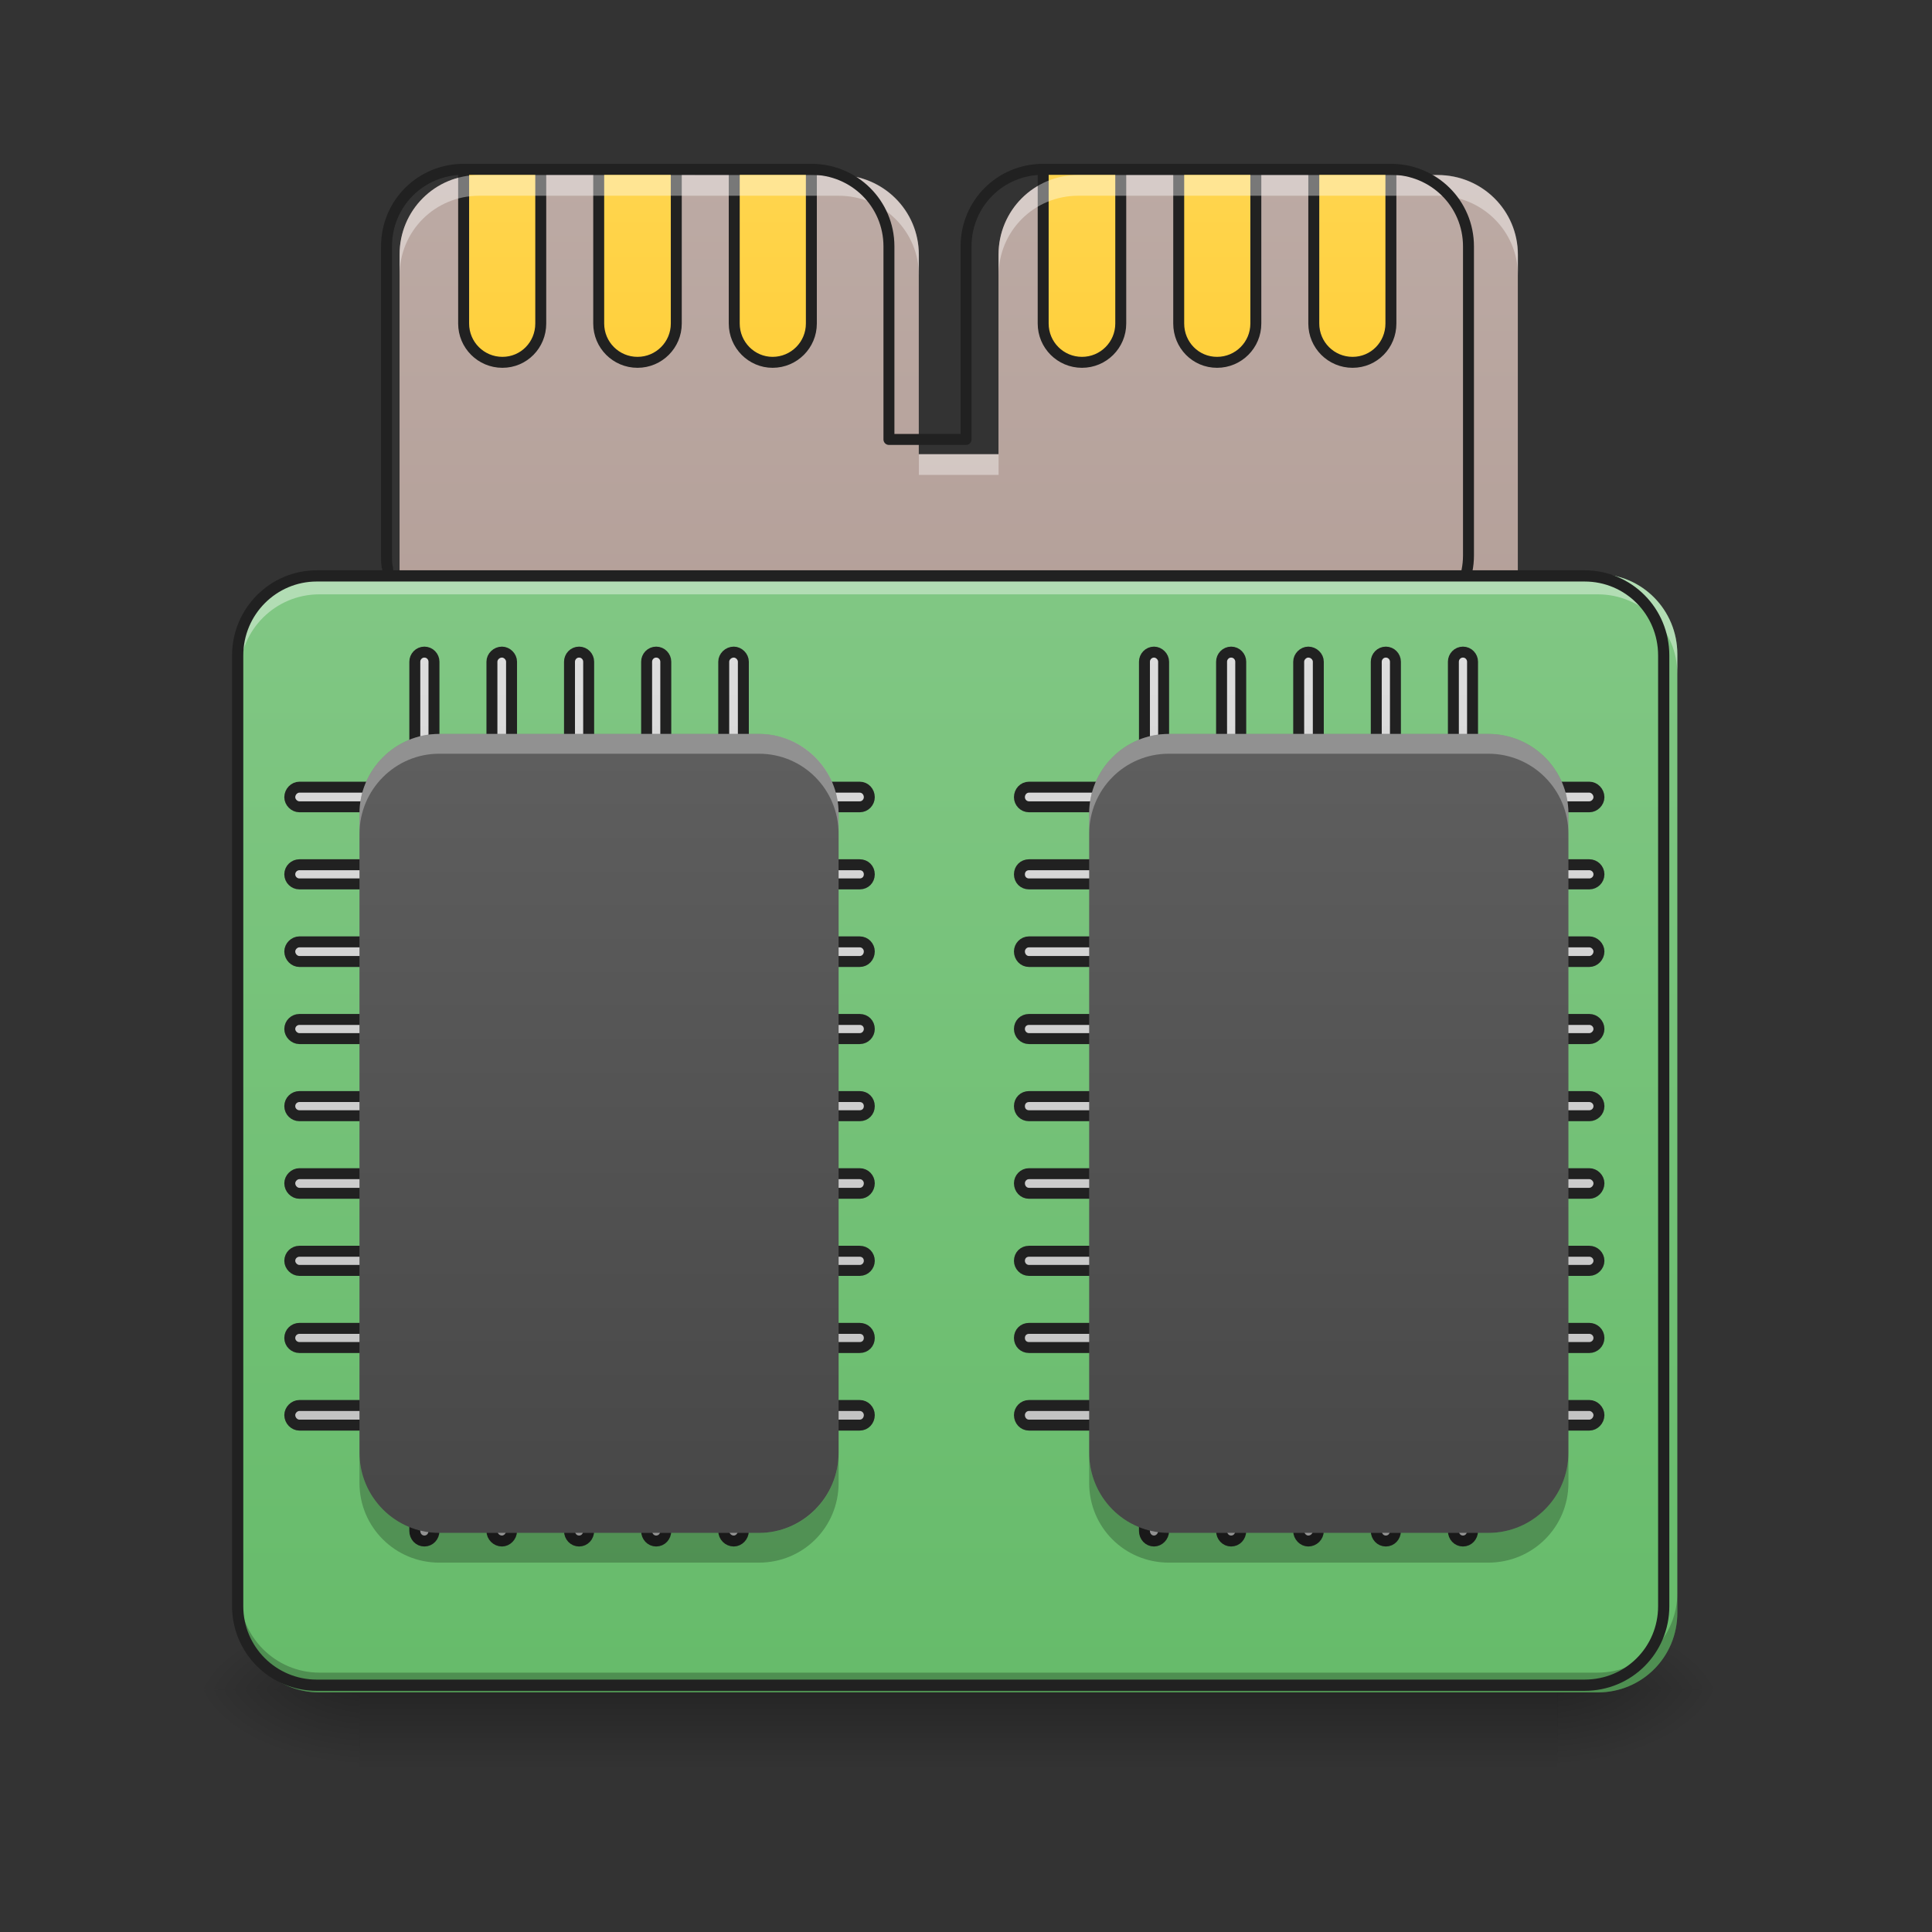 <svg height="16pt" viewBox="0 0 16 16" width="16pt" xmlns="http://www.w3.org/2000/svg" xmlns:xlink="http://www.w3.org/1999/xlink"><rect x="0" y="0" width="16" height="16" fill="#333333" stroke="none"/><linearGradient id="a" gradientUnits="userSpaceOnUse" x1="7.938" x2="7.938" y1="13.991" y2="14.653"><stop offset="0" stop-opacity=".275"/><stop offset="1" stop-opacity="0"/></linearGradient><linearGradient id="b"><stop offset="0" stop-opacity=".314"/><stop offset=".222" stop-opacity=".275"/><stop offset="1" stop-opacity="0"/></linearGradient><radialGradient id="c" cx="450.909" cy="189.579" gradientTransform="matrix(0 -.039 -.07 -0 26.065 31.772)" gradientUnits="userSpaceOnUse" r="21.167" xlink:href="#b"/><radialGradient id="d" cx="450.909" cy="189.579" gradientTransform="matrix(-0 .039 .07 0 -10.189 -3.79)" gradientUnits="userSpaceOnUse" r="21.167" xlink:href="#b"/><radialGradient id="e" cx="450.909" cy="189.579" gradientTransform="matrix(-0 -.039 .07 -0 -10.189 31.772)" gradientUnits="userSpaceOnUse" r="21.167" xlink:href="#b"/><radialGradient id="f" cx="450.909" cy="189.579" gradientTransform="matrix(0 .039 -.07 0 26.065 -3.79)" gradientUnits="userSpaceOnUse" r="21.167" xlink:href="#b"/><linearGradient id="g" gradientUnits="userSpaceOnUse" x1="8.269" x2="8.269" y1="14.017" y2="1.448"><stop offset="0" stop-color="#a1887f"/><stop offset="1" stop-color="#bcaaa4"/></linearGradient><linearGradient id="h" gradientUnits="userSpaceOnUse" x1="960" x2="960" y1="575.118" y2="175.118"><stop offset="0" stop-color="#ffca28"/><stop offset="1" stop-color="#ffd54f"/></linearGradient><linearGradient id="i" gradientUnits="userSpaceOnUse" x1="7.938" x2="7.938" y1="14.017" y2="4.756"><stop offset="0" stop-color="#66bb6a"/><stop offset="1" stop-color="#81c784"/></linearGradient><linearGradient id="j" gradientUnits="userSpaceOnUse" x1="600" x2="600" y1="1695.118" y2="575.118"><stop offset="0" stop-color="#bdbdbd"/><stop offset="1" stop-color="#e0e0e0"/></linearGradient><linearGradient id="k"><stop offset="0" stop-color="#424242"/><stop offset="1" stop-color="#616161"/></linearGradient><linearGradient id="l" gradientUnits="userSpaceOnUse" x1="4.961" x2="4.961" xlink:href="#k" y1="14.017" y2="5.417"/><linearGradient id="m" gradientUnits="userSpaceOnUse" x1="11.003" x2="11.003" xlink:href="#k" y1="14.017" y2="5.417"/><path d="m2.977 13.941h9.922v.734h-9.922zm0 0" fill="url(#a)"/><path d="m12.898 13.992h1.324v-.664h-1.324zm0 0" fill="url(#c)"/><path d="m2.977 13.992h-1.324v.66h1.324zm0 0" fill="url(#d)"/><path d="m2.977 13.992h-1.324v-.664h1.324zm0 0" fill="url(#e)"/><path d="m12.898 13.992h1.324v.66h-1.324zm0 0" fill="url(#f)"/><path d="m3.969 1.449c-.367 0-.66.293-.66.66v2.645c0 .031 0 .059.004.086 0 .004 0 .012.004.016 0 .012.004.023.004.035.012.051.027.105.051.152.012.02.02.039.031.055.066.109.164.199.281.254.016.012.039.02.059.027.051.016.102.027.16.035.02.004.043.004.066.004h7.938c.082 0 .156-.016.23-.039.016-.008.031-.016.051-.023 0 0 .004 0 .008-.004.059-.027.109-.062.156-.105.008-.008.016-.016.023-.023.121-.117.195-.285.195-.469v-2.645c0-.367-.297-.66-.664-.66h-2.977c-.367 0-.66.293-.66.66v1.652h-.66v-1.652c0-.367-.297-.66-.664-.66zm0 0" fill="url(#g)"/><path d="m479.954 175.259v159.67c0 22.203 17.951 40.154 40.154 40.154s39.681-17.951 39.681-40.154v-159.67zm139.829 0v159.67c0 22.203 17.951 40.154 40.154 40.154 22.203 0 40.154-17.951 40.154-40.154v-159.67zm140.302 0v159.67c0 22.203 17.951 40.154 39.681 40.154 22.203 0 40.154-17.951 40.154-40.154v-159.67zm319.812 0v159.67c0 22.203 17.951 40.154 40.154 40.154 22.203 0 40.154-17.951 40.154-40.154v-159.67zm140.302 0v159.67c0 22.203 17.479 40.154 39.681 40.154 22.203 0 40.154-17.951 40.154-40.154v-159.67zm139.829 0v159.67c0 22.203 17.951 40.154 40.154 40.154 22.203 0 39.681-17.951 39.681-40.154v-159.67zm0 0" fill="url(#h)" stroke="#212121" stroke-linecap="round" stroke-linejoin="round" stroke-width="11.339" transform="scale(.008)"/><path d="m3.969 1.449c-.367 0-.66.293-.66.66v.172c0-.367.293-.66.66-.66h2.977c.367 0 .664.293.664.66v-.172c0-.367-.297-.66-.664-.66zm4.961 0c-.367 0-.66.293-.66.66v.172c0-.367.293-.66.66-.66h2.977c.367 0 .664.293.664.66v-.172c0-.367-.297-.66-.664-.66zm-1.32 2.312v.172h.66v-.172zm0 0" fill="#fff" fill-opacity=".392"/><path d="m479.954 175.259c-44.405 0-79.835 35.43-79.835 79.835v319.812c0 3.779 0 7.086.472 10.393 0 .472 0 1.417.472 1.89 0 1.417.472 2.834.472 4.252 1.417 6.141 3.307 12.755 6.141 18.423 1.417 2.362 2.362 4.724 3.779 6.614 8.031 13.227 19.841 24.092 34.013 30.706 1.89 1.417 4.724 2.362 7.086 3.307 6.141 1.89 12.282 3.307 19.368 4.252 2.362.472 5.196.472 8.031.472h959.908c9.92 0 18.896-1.89 27.871-4.724 1.89-.945 3.779-1.89 6.141-2.834 0 0 .472 0 .945-.472 7.086-3.307 13.227-7.558 18.896-12.755.945-.945 1.89-1.89 2.834-2.834 14.644-14.172 23.62-34.485 23.62-56.688v-319.812c0-44.405-35.902-79.835-80.307-79.835h-359.966c-44.405 0-79.835 35.43-79.835 79.835v199.823h-79.835v-199.823c0-44.405-35.902-79.835-80.307-79.835zm0 0" fill="none" stroke="#212121" stroke-linecap="round" stroke-linejoin="round" stroke-width="11.339" transform="scale(.008)"/><path d="m2.645 4.754h10.586c.367 0 .66.297.66.664v7.938c0 .367-.293.66-.66.66h-10.586c-.363 0-.66-.293-.66-.66v-7.938c0-.367.297-.664.66-.664zm0 0" fill="url(#i)"/><path d="m439.328 675.054c-5.669 0-9.92 4.724-9.92 9.92v129.909h-119.516c-5.196 0-9.92 4.724-9.92 10.393 0 5.196 4.724 9.92 9.92 9.92h119.516v59.994h-119.516c-5.196 0-9.92 4.252-9.92 9.92s4.724 9.92 9.92 9.92h119.516v59.994h-119.516c-5.196 0-9.92 4.724-9.92 9.92 0 5.669 4.724 10.393 9.92 10.393h119.516v59.994h-119.516c-5.196 0-9.92 4.252-9.92 9.92 0 5.196 4.724 9.92 9.92 9.92h119.516v59.994h-119.516c-5.196 0-9.92 4.252-9.92 9.92s4.724 9.92 9.92 9.92h119.516v59.994h-119.516c-5.196 0-9.92 4.724-9.92 9.92 0 5.669 4.724 10.393 9.92 10.393h119.516v59.994h-119.516c-5.196 0-9.92 4.252-9.92 9.92 0 5.196 4.724 9.92 9.92 9.92h119.516v59.994h-119.516c-5.196 0-9.92 4.252-9.92 9.92s4.724 9.92 9.92 9.92h119.516v59.994h-119.516c-5.196 0-9.92 4.724-9.92 9.92 0 5.669 4.724 10.393 9.92 10.393h119.516v109.596c0 5.669 4.252 10.393 9.92 10.393 5.669 0 9.92-4.724 9.92-10.393v-109.596h59.994v109.596c0 5.669 4.724 10.393 10.393 10.393 5.196 0 9.92-4.724 9.92-10.393v-109.596h59.994v109.596c0 5.669 4.252 10.393 9.92 10.393s9.92-4.724 9.92-10.393v-109.596h59.994v109.596c0 5.669 4.252 10.393 9.92 10.393s9.92-4.724 9.92-10.393v-109.596h59.994v109.596c0 5.669 4.724 10.393 10.393 10.393 5.196 0 9.92-4.724 9.92-10.393v-109.596h120.461c5.669 0 9.92-4.724 9.92-10.393 0-5.196-4.252-9.92-9.92-9.92h-120.461v-59.994h120.461c5.669 0 9.92-4.252 9.92-9.92s-4.252-9.92-9.92-9.92h-120.461v-59.994h120.461c5.669 0 9.92-4.724 9.92-9.92 0-5.669-4.252-9.92-9.92-9.92h-120.461v-59.994h120.461c5.669 0 9.92-4.724 9.92-10.393 0-5.196-4.252-9.92-9.92-9.92h-120.461v-59.994h120.461c5.669 0 9.92-4.252 9.92-9.92s-4.252-9.92-9.92-9.92h-120.461v-59.994h120.461c5.669 0 9.92-4.724 9.92-9.92 0-5.669-4.252-9.92-9.92-9.92h-120.461v-59.994h120.461c5.669 0 9.92-4.724 9.92-10.393 0-5.196-4.252-9.92-9.92-9.92h-120.461v-59.994h120.461c5.669 0 9.92-4.252 9.92-9.92s-4.252-9.92-9.92-9.92h-120.461v-59.994h120.461c5.669 0 9.92-4.724 9.92-9.92 0-5.669-4.252-10.393-9.92-10.393h-120.461v-129.909c0-5.196-4.724-9.92-9.92-9.92-5.669 0-10.393 4.724-10.393 9.92v129.909h-59.994v-129.909c0-5.196-4.252-9.92-9.92-9.92s-9.92 4.724-9.92 9.92v129.909h-59.994v-129.909c0-5.196-4.252-9.92-9.92-9.92s-9.92 4.724-9.92 9.92v129.909h-59.994v-129.909c0-5.196-4.724-9.92-9.92-9.92-5.669 0-10.393 4.724-10.393 9.92v129.909h-59.994v-129.909c0-5.196-4.252-9.92-9.92-9.92zm9.92 160.142h59.994v59.994h-59.994zm80.307 0h59.994v59.994h-59.994zm79.835 0h59.994v59.994h-59.994zm79.835 0h59.994v59.994h-59.994zm-239.977 79.835h59.994v59.994h-59.994zm80.307 0h59.994v59.994h-59.994zm79.835 0h59.994v59.994h-59.994zm79.835 0h59.994v59.994h-59.994zm-239.977 80.307h59.994v59.994h-59.994zm80.307 0h59.994v59.994h-59.994zm79.835 0h59.994v59.994h-59.994zm79.835 0h59.994v59.994h-59.994zm-239.977 79.835h59.994v59.994h-59.994zm80.307 0h59.994v59.994h-59.994zm79.835 0h59.994v59.994h-59.994zm79.835 0h59.994v59.994h-59.994zm-239.977 79.835h59.994v59.994h-59.994zm80.307 0h59.994v59.994h-59.994zm79.835 0h59.994v59.994h-59.994zm79.835 0h59.994v59.994h-59.994zm-239.977 80.307h59.994v59.994h-59.994zm80.307 0h59.994v59.994h-59.994zm79.835 0h59.994v59.994h-59.994zm79.835 0h59.994v59.994h-59.994zm-239.977 79.835h59.994v59.994h-59.994zm80.307 0h59.994v59.994h-59.994zm79.835 0h59.994v59.994h-59.994zm79.835 0h59.994v59.994h-59.994zm-239.977 79.835h59.994v59.994h-59.994zm80.307 0h59.994v59.994h-59.994zm79.835 0h59.994v59.994h-59.994zm79.835 0h59.994v59.994h-59.994zm0 0" fill="url(#j)" stroke="#212121" stroke-linecap="round" stroke-linejoin="round" stroke-width="11.339" transform="scale(.008)"/><path d="m3.637 6.078h2.648c.363 0 .66.297.66.66v5.293c0 .367-.297.664-.66.664h-2.648c-.363 0-.66-.297-.66-.664v-5.293c0-.363.297-.66.66-.66zm0 0" fill="url(#l)"/><path d="m3.637 6.078c-.363 0-.66.297-.66.66v.168c0-.367.297-.664.66-.664h2.648c.367 0 .66.297.66.664v-.168c0-.363-.293-.66-.66-.66zm0 0" fill="#fff" fill-opacity=".314"/><path d="m2.977 12.031v.25c0 .367.297.66.66.66h2.648c.367 0 .66-.293.66-.66v-.25c0 .367-.293.664-.66.664h-2.648c-.363 0-.66-.297-.66-.664zm0 0" fill-opacity=".235"/><path d="m439.531 675.054c-5.669 0-9.92 4.724-9.92 9.92v129.909h-119.516c-5.669 0-9.92 4.724-9.92 10.393 0 5.196 4.252 9.92 9.92 9.92h119.516v59.994h-119.516c-5.669 0-9.92 4.252-9.92 9.92s4.252 9.92 9.92 9.92h119.516v59.994h-119.516c-5.669 0-9.92 4.724-9.92 9.92 0 5.669 4.252 10.393 9.92 10.393h119.516v59.994h-119.516c-5.669 0-9.92 4.252-9.92 9.92 0 5.196 4.252 9.92 9.92 9.92h119.516v59.994h-119.516c-5.669 0-9.92 4.252-9.92 9.92s4.252 9.92 9.92 9.92h119.516v59.994h-119.516c-5.669 0-9.92 4.724-9.92 9.92 0 5.669 4.252 10.393 9.92 10.393h119.516v59.994h-119.516c-5.669 0-9.92 4.252-9.92 9.92 0 5.196 4.252 9.92 9.92 9.92h119.516v59.994h-119.516c-5.669 0-9.92 4.252-9.92 9.92s4.252 9.92 9.92 9.92h119.516v59.994h-119.516c-5.669 0-9.92 4.724-9.92 9.92 0 5.669 4.252 10.393 9.92 10.393h119.516v109.596c0 5.669 4.252 10.393 9.92 10.393 5.196 0 9.92-4.724 9.92-10.393v-109.596h59.994v109.596c0 5.669 4.252 10.393 9.92 10.393s9.92-4.724 9.92-10.393v-109.596h59.994v109.596c0 5.669 4.724 10.393 9.92 10.393 5.669 0 10.393-4.724 10.393-10.393v-109.596h59.994v109.596c0 5.669 4.252 10.393 9.92 10.393s9.92-4.724 9.92-10.393v-109.596h59.994v109.596c0 5.669 4.252 10.393 9.92 10.393s9.92-4.724 9.92-10.393v-109.596h120.933c5.196 0 9.92-4.724 9.92-10.393 0-5.196-4.724-9.92-9.92-9.92h-120.933v-59.994h120.933c5.196 0 9.92-4.252 9.92-9.92s-4.724-9.92-9.92-9.92h-120.933v-59.994h120.933c5.196 0 9.92-4.724 9.92-9.92 0-5.669-4.724-9.92-9.92-9.92h-120.933v-59.994h120.933c5.196 0 9.92-4.724 9.92-10.393 0-5.196-4.724-9.92-9.92-9.92h-120.933v-59.994h120.933c5.196 0 9.92-4.252 9.92-9.92s-4.724-9.92-9.92-9.92h-120.933v-59.994h120.933c5.196 0 9.92-4.724 9.92-9.92 0-5.669-4.724-9.92-9.92-9.92h-120.933v-59.994h120.933c5.196 0 9.92-4.724 9.92-10.393 0-5.196-4.724-9.92-9.92-9.92h-120.933v-59.994h120.933c5.196 0 9.92-4.252 9.92-9.92s-4.724-9.92-9.92-9.92h-120.933v-59.994h120.933c5.196 0 9.92-4.724 9.92-9.92 0-5.669-4.724-10.393-9.92-10.393h-120.933v-129.909c0-5.196-4.252-9.92-9.92-9.92s-9.92 4.724-9.92 9.92v129.909h-59.994v-129.909c0-5.196-4.252-9.92-9.92-9.92s-9.92 4.724-9.92 9.92v129.909h-59.994v-129.909c0-5.196-4.724-9.92-10.393-9.92-5.196 0-9.92 4.724-9.92 9.92v129.909h-59.994v-129.909c0-5.196-4.252-9.92-9.92-9.92s-9.92 4.724-9.92 9.92v129.909h-59.994v-129.909c0-5.196-4.724-9.92-9.92-9.92zm9.92 160.142h59.994v59.994h-59.994zm79.835 0h59.994v59.994h-59.994zm80.307 0h59.994v59.994h-59.994zm79.835 0h59.994v59.994h-59.994zm-239.977 79.835h59.994v59.994h-59.994zm79.835 0h59.994v59.994h-59.994zm80.307 0h59.994v59.994h-59.994zm79.835 0h59.994v59.994h-59.994zm-239.977 80.307h59.994v59.994h-59.994zm79.835 0h59.994v59.994h-59.994zm80.307 0h59.994v59.994h-59.994zm79.835 0h59.994v59.994h-59.994zm-239.977 79.835h59.994v59.994h-59.994zm79.835 0h59.994v59.994h-59.994zm80.307 0h59.994v59.994h-59.994zm79.835 0h59.994v59.994h-59.994zm-239.977 79.835h59.994v59.994h-59.994zm79.835 0h59.994v59.994h-59.994zm80.307 0h59.994v59.994h-59.994zm79.835 0h59.994v59.994h-59.994zm-239.977 80.307h59.994v59.994h-59.994zm79.835 0h59.994v59.994h-59.994zm80.307 0h59.994v59.994h-59.994zm79.835 0h59.994v59.994h-59.994zm-239.977 79.835h59.994v59.994h-59.994zm79.835 0h59.994v59.994h-59.994zm80.307 0h59.994v59.994h-59.994zm79.835 0h59.994v59.994h-59.994zm-239.977 79.835h59.994v59.994h-59.994zm79.835 0h59.994v59.994h-59.994zm80.307 0h59.994v59.994h-59.994zm79.835 0h59.994v59.994h-59.994zm0 0" fill="url(#j)" stroke="#212121" stroke-linecap="round" stroke-linejoin="round" stroke-width="11.339" transform="matrix(.008 0 0 .008 6.041 0)"/><path d="m9.68 6.078h2.645c.367 0 .664.297.664.66v5.293c0 .367-.297.664-.664.664h-2.645c-.367 0-.66-.297-.66-.664v-5.293c0-.363.293-.66.66-.66zm0 0" fill="url(#m)"/><path d="m9.68 6.078c-.367 0-.66.297-.66.66v.168c0-.367.293-.664.66-.664h2.645c.367 0 .664.297.664.664v-.168c0-.363-.297-.66-.664-.66zm0 0" fill="#fff" fill-opacity=".314"/><path d="m9.02 12.031v.25c0 .367.293.66.66.66h2.645c.367 0 .664-.293.664-.66v-.25c0 .367-.297.664-.664.664h-2.645c-.367 0-.66-.297-.66-.664zm0 0" fill-opacity=".235"/><path d="m2.645 4.754c-.363 0-.66.297-.66.664v.164c0-.367.297-.66.66-.66h10.586c.367 0 .66.293.66.66v-.164c0-.367-.293-.664-.66-.664zm0 0" fill="#fff" fill-opacity=".392"/><path d="m2.645 14.016c-.363 0-.66-.293-.66-.66v-.164c0 .363.297.66.66.66h10.586c.367 0 .66-.297.66-.66v.164c0 .367-.293.66-.66.66zm0 0" fill-opacity=".235"/><path d="m84.617-62.89h338.718c11.749 0 21.123 9.499 21.123 21.248v253.976c0 11.749-9.374 21.123-21.123 21.123h-338.718c-11.624 0-21.123-9.374-21.123-21.123v-253.976c0-11.749 9.499-21.248 21.123-21.248zm0 0" fill="none" stroke="#212121" stroke-linecap="round" stroke-linejoin="round" stroke-width="3" transform="matrix(.031 0 0 .031 0 6.719)"/></svg>